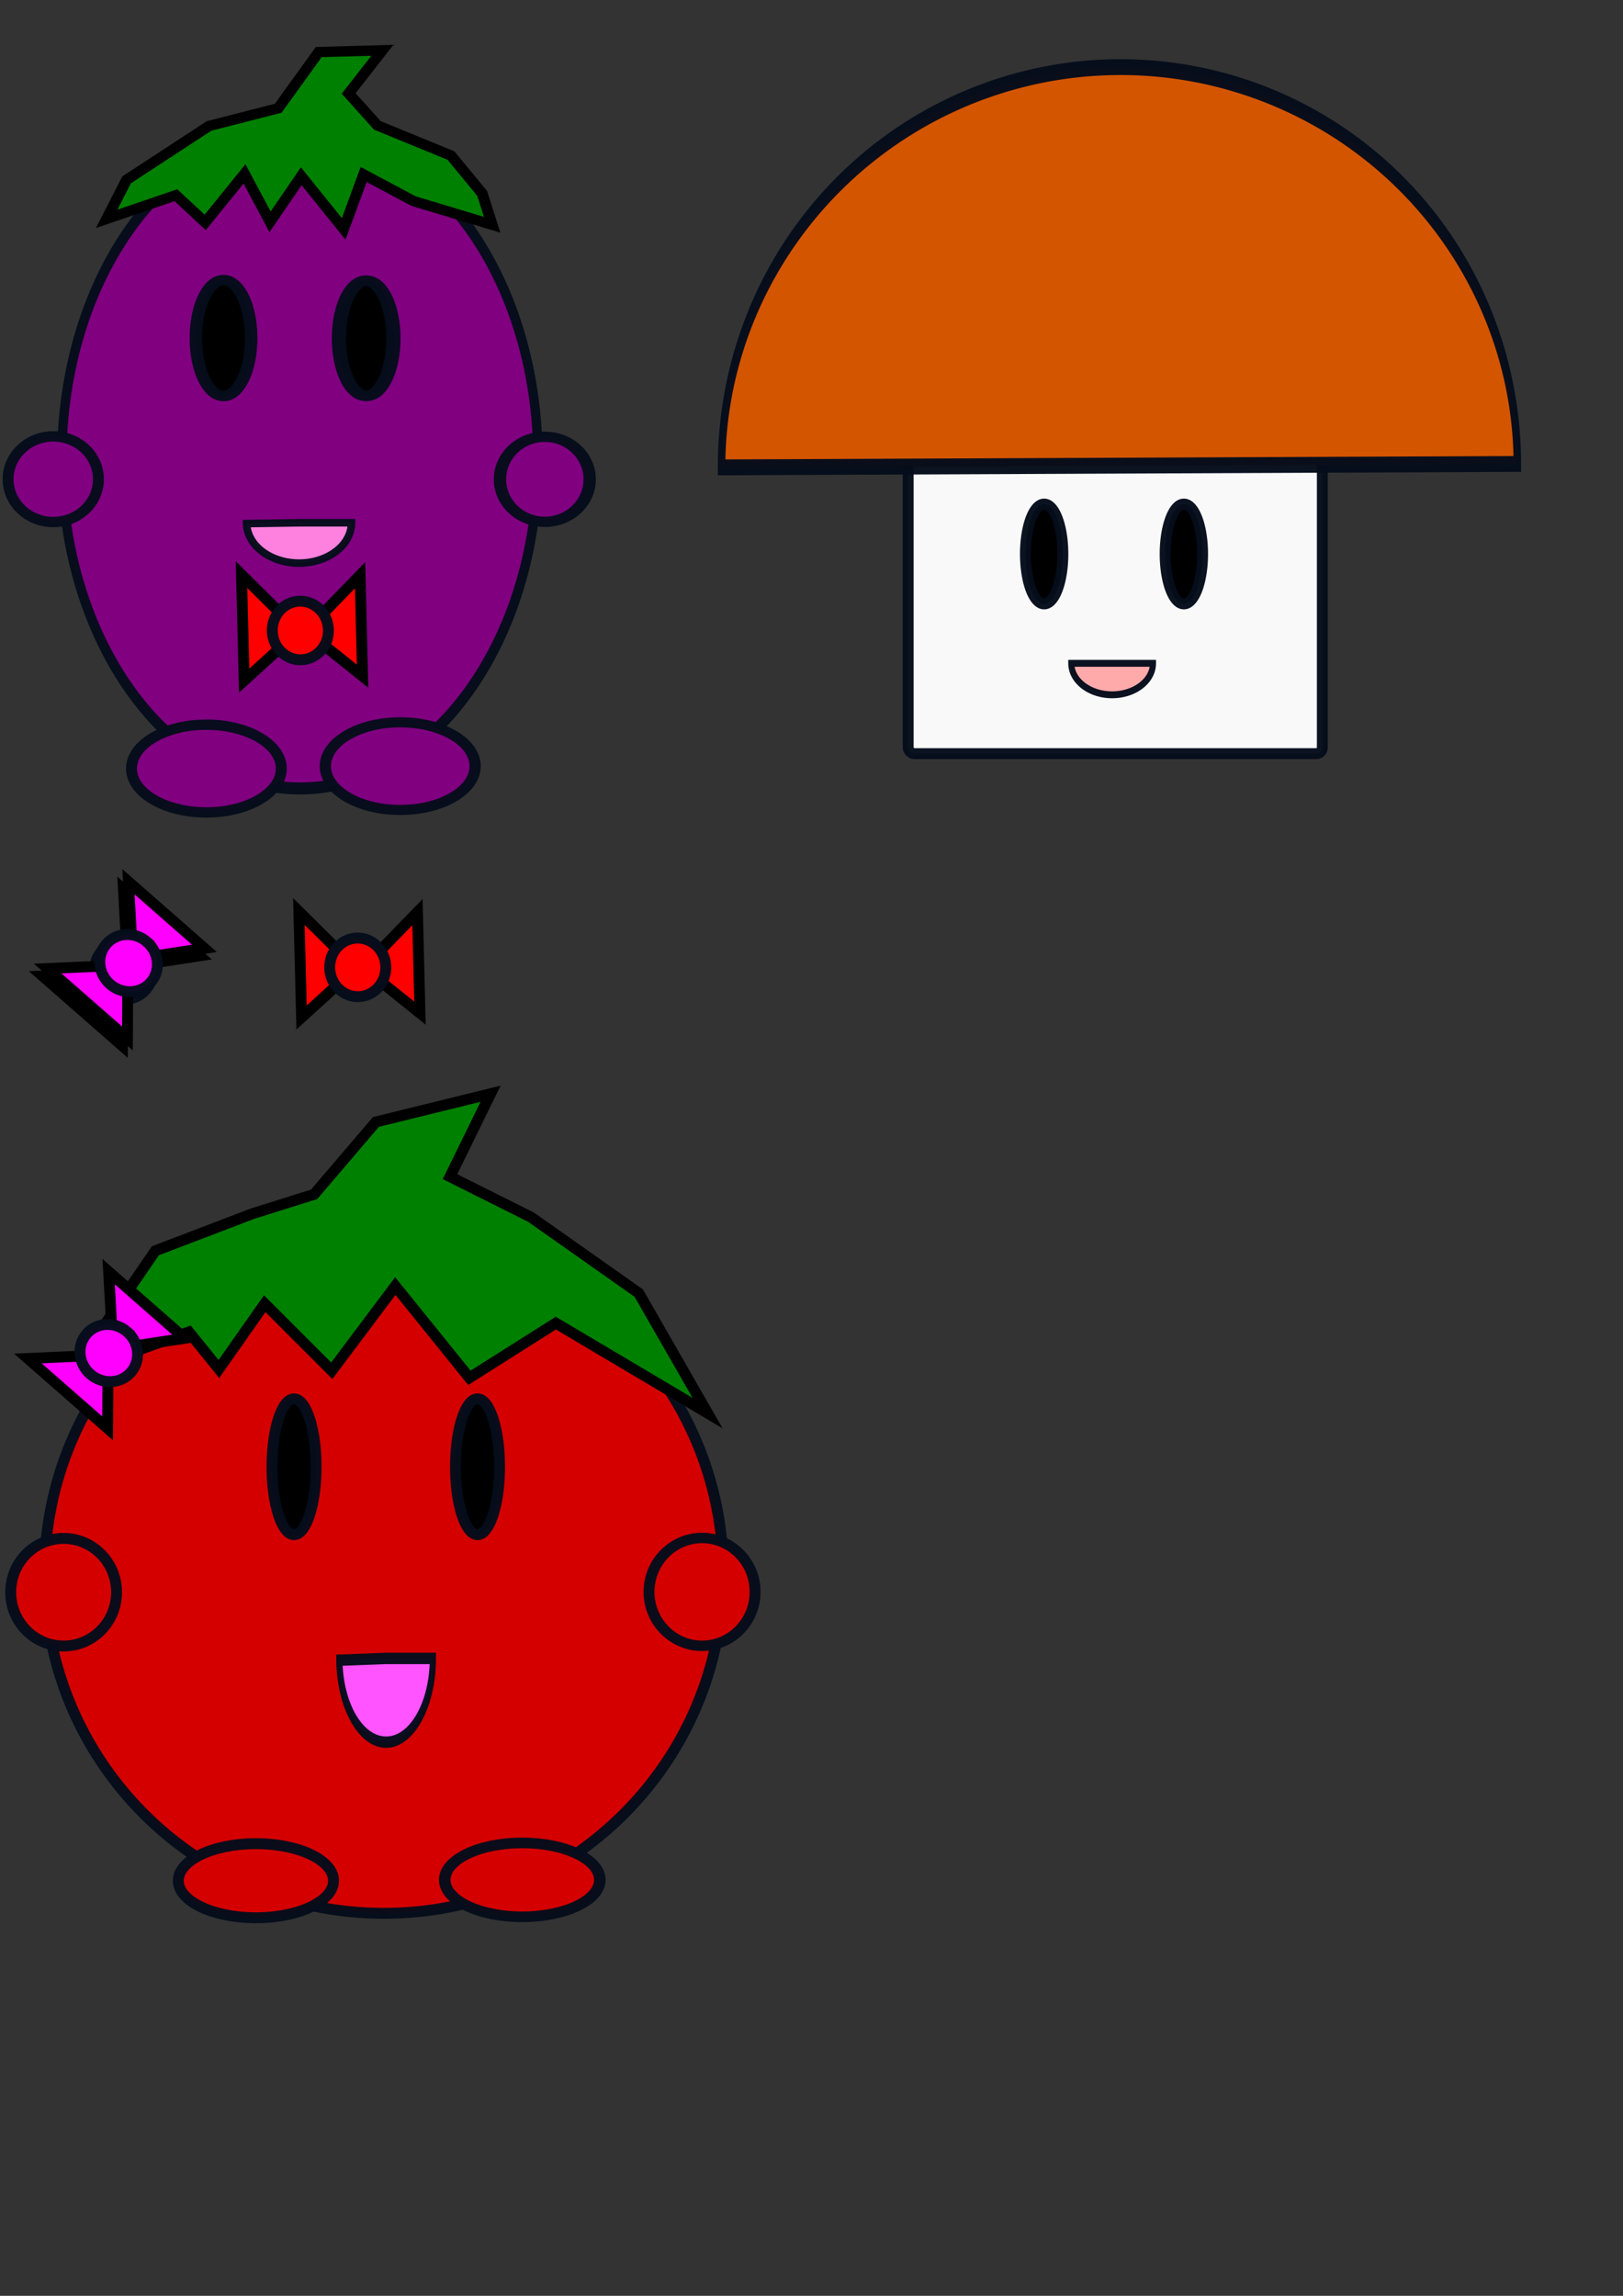 <?xml version="1.0" encoding="UTF-8" standalone="no"?>
<!-- Created with Inkscape (http://www.inkscape.org/) -->

<svg
   xmlns:dc="http://purl.org/dc/elements/1.1/"
   xmlns:cc="http://creativecommons.org/ns#"
   xmlns:rdf="http://www.w3.org/1999/02/22-rdf-syntax-ns#"
   xmlns:svg="http://www.w3.org/2000/svg"
   xmlns="http://www.w3.org/2000/svg"
   xmlns:sodipodi="http://sodipodi.sourceforge.net/DTD/sodipodi-0.dtd"
   xmlns:inkscape="http://www.inkscape.org/namespaces/inkscape"
   width="744.094"
   height="1052.362"
   id="svg2"
   version="1.1"
   inkscape:version="0.48.2 r9819"
   sodipodi:docname="drawing-1.svg">
  <rect width="100%" height="100%" fill="#333333" stroke="none"/>
  <defs
     id="defs4">
    <inkscape:path-effect
       effect="skeletal"
       id="path-effect3969"
       is_visible="true"
       pattern="m -34.78,229.049 c 0,-2.76 2.24,-5 5,-5 2.76,0 5,2.24 5,5 0,2.76 -2.24,5 -5,5 -2.76,0 -5,-2.24 -5,-5 z"
       copytype="single_stretched"
       prop_scale="1"
       scale_y_rel="false"
       spacing="0"
       normal_offset="0"
       tang_offset="0"
       prop_units="false"
       vertical_pattern="false"
       fuse_tolerance="0" />
    <inkscape:path-effect
       effect="spiro"
       id="path-effect3967"
       is_visible="true" />
    <inkscape:path-effect
       effect="skeletal"
       id="path-effect3888"
       is_visible="true"
       pattern="M 0,5 C 0,2.24 2.24,0 5,0 7.76,0 10,2.24 10,5 10,7.76 7.76,10 5,10 2.24,10 0,7.76 0,5 z"
       copytype="single_stretched"
       prop_scale="1"
       scale_y_rel="false"
       spacing="0"
       normal_offset="0"
       tang_offset="0"
       prop_units="false"
       vertical_pattern="false"
       fuse_tolerance="0" />
    <inkscape:path-effect
       effect="spiro"
       id="path-effect3886"
       is_visible="true" />
    <inkscape:path-effect
       effect="skeletal"
       id="path-effect3882"
       is_visible="true"
       pattern="M 0,5 C 0,2.24 2.24,0 5,0 7.76,0 10,2.24 10,5 10,7.76 7.76,10 5,10 2.24,10 0,7.76 0,5 z"
       copytype="single_stretched"
       prop_scale="1"
       scale_y_rel="false"
       spacing="0"
       normal_offset="0"
       tang_offset="0"
       prop_units="false"
       vertical_pattern="false"
       fuse_tolerance="0" />
    <inkscape:path-effect
       effect="spiro"
       id="path-effect3880"
       is_visible="true" />
  </defs>
  <sodipodi:namedview
     id="base"
     pagecolor="#ffffff"
     bordercolor="#666666"
     borderopacity="1.0"
     inkscape:pageopacity="0"
     inkscape:pageshadow="2"
     inkscape:zoom="0.43711187"
     inkscape:cx="372.04724"
     inkscape:cy="526.18109"
     inkscape:document-units="px"
     inkscape:current-layer="layer1"
     showgrid="false"
     inkscape:window-width="1196"
     inkscape:window-height="678"
     inkscape:window-x="4"
     inkscape:window-y="0"
     inkscape:window-maximized="0" />
  <g
     inkscape:label="Layer 1"
     inkscape:groupmode="layer"
     id="layer1">
    <path
       sodipodi:type="arc"
       style="opacity:0;fill:#800080;fill-opacity:1;fill-rule:nonzero;stroke:#060d1b;stroke-width:5;stroke-miterlimit:4;stroke-opacity:0.973;stroke-dasharray:none"
       id="path2987"
       sodipodi:cx="230.31477"
       sodipodi:cy="197.26805"
       sodipodi:rx="91.923882"
       sodipodi:ry="130.81476"
       d="m 322.239,197.268 a 91.924,130.815 0 1 1 -183.848,0 91.924,130.815 0 1 1 183.848,0 z" />
    <g
       id="g4084"
       transform="matrix(0.65,-0.76,0.76,0.65,-713.872,390.623)"
       inkscape:transform-center-x="-247.07634"
       inkscape:transform-center-y="38.418756"
       inkscape:export-filename="/Users/alexlin/Desktop/bow.png"
       inkscape:export-xdpi="90"
       inkscape:export-ydpi="90">
      <path
         inkscape:connector-curvature="0"
         id="path4050"
         d="m 462.124,621.122 25.737,-24.593 -0.572,46.327 -25.165,-21.734 z"
         style="fill:#ff00ff;stroke:#000000;stroke-width:5;stroke-linecap:butt;stroke-linejoin:miter;stroke-miterlimit:4;stroke-opacity:1;stroke-dasharray:none" />
      <path
         inkscape:connector-curvature="0"
         id="path4080"
         d="m 458.693,621.122 -25.165,-26.881 -0.572,48.615 z"
         style="fill:#ff00ff;stroke:#000000;stroke-width:5;stroke-linecap:butt;stroke-linejoin:miter;stroke-miterlimit:4;stroke-opacity:1;stroke-dasharray:none" />
      <path
         d="m 472.419,620.836 c 0,7.423 -5.761,13.44 -12.869,13.44 -7.107,0 -12.869,-6.018 -12.869,-13.44 0,-7.423 5.761,-13.441 12.869,-13.441 7.107,0 12.869,6.018 12.869,13.441 z"
         sodipodi:ry="13.440495"
         sodipodi:rx="12.868559"
         sodipodi:cy="620.83649"
         sodipodi:cx="459.55054"
         id="path4082"
         style="fill:#ff00ff;fill-opacity:1;fill-rule:nonzero;stroke:#060d1b;stroke-width:5;stroke-linecap:butt;stroke-miterlimit:4;stroke-opacity:0.973;stroke-dasharray:none"
         sodipodi:type="arc" />
    </g>
    <g
       id="g4137"
       inkscape:export-filename="/Users/alexlin/Desktop/mushroom.png"
       inkscape:export-xdpi="90"
       inkscape:export-ydpi="90">
      <rect
         ry="2.773"
         y="178.444"
         x="416.369"
         height="167.005"
         width="189.883"
         id="rect4093"
         style="fill:#f9f9f9;fill-opacity:1;fill-rule:nonzero;stroke:#060d1b;stroke-width:5;stroke-linecap:butt;stroke-miterlimit:4;stroke-opacity:0.973;stroke-dasharray:none" />
      <path
         sodipodi:type="arc"
         style="fill:#d45500;fill-opacity:1;fill-rule:nonzero;stroke:#060d1b;stroke-width:2.957;stroke-linecap:butt;stroke-miterlimit:4;stroke-opacity:0.973;stroke-dasharray:none"
         id="path4098"
         sodipodi:cx="515.88623"
         sodipodi:cy="314.56479"
         sodipodi:rx="156.71046"
         sodipodi:ry="74.351677"
         d="m 672.597,314.565 a 156.71,74.352 0 1 1 -313.421,0 l 156.71,0 z"
         sodipodi:start="0"
         sodipodi:end="3.1415927"
         transform="matrix(-1.164,0.005,-0.004,-2.457,1114.988,983.755)"
         inkscape:transform-center-x="-21.303747"
         inkscape:transform-center-y="162.97062" />
      <path
         d="m 551.346,253.94 a 8.579,22.877 0 1 1 -17.158,0 8.579,22.877 0 1 1 17.158,0 z"
         sodipodi:ry="22.877439"
         sodipodi:rx="8.5790396"
         sodipodi:cy="253.93958"
         sodipodi:cx="542.76721"
         id="path4102"
         style="fill:#000000;fill-opacity:1;fill-rule:nonzero;stroke:#060d1b;stroke-width:5;stroke-linecap:butt;stroke-miterlimit:4;stroke-opacity:0.973;stroke-dasharray:none"
         sodipodi:type="arc" />
      <path
         transform="translate(-64.057,0)"
         sodipodi:type="arc"
         style="fill:#000000;fill-opacity:1;fill-rule:nonzero;stroke:#060d1b;stroke-width:5;stroke-linecap:butt;stroke-miterlimit:4;stroke-opacity:0.973;stroke-dasharray:none"
         id="path4104"
         sodipodi:cx="542.76721"
         sodipodi:cy="253.93958"
         sodipodi:rx="8.5790396"
         sodipodi:ry="22.877439"
         d="m 551.346,253.94 a 8.579,22.877 0 1 1 -17.158,0 8.579,22.877 0 1 1 17.158,0 z" />
      <path
         sodipodi:end="3.1415927"
         sodipodi:start="0"
         transform="matrix(0.555,0,0,0.631,262.605,17.502)"
         d="m 479.282,454.117 a 33.744,22.877 0 1 1 -67.488,0 l 33.744,0 z"
         sodipodi:ry="22.877439"
         sodipodi:rx="33.744221"
         sodipodi:cy="454.11716"
         sodipodi:cx="445.53812"
         id="path4112"
         style="fill:#ffaaaa;fill-opacity:1;fill-rule:nonzero;stroke:#060d1b;stroke-width:5;stroke-linecap:butt;stroke-miterlimit:4;stroke-opacity:0.973;stroke-dasharray:none"
         sodipodi:type="arc" />
    </g>
    <g
       inkscape:export-ydpi="90"
       inkscape:export-xdpi="90"
       inkscape:export-filename="/Users/alexlin/Desktop/bowtie.png"
       id="g4181"
       transform="matrix(0.65,-0.76,0.76,0.65,-711.584,387.191)">
      <path
         style="fill:#ff00ff;stroke:#000000;stroke-width:5;stroke-linecap:butt;stroke-linejoin:miter;stroke-miterlimit:4;stroke-opacity:1;stroke-dasharray:none"
         d="m 462.124,621.122 25.737,-24.593 -0.572,46.327 -25.165,-21.734 z"
         id="path4146"
         inkscape:connector-curvature="0" />
      <path
         style="fill:#ff00ff;stroke:#000000;stroke-width:5;stroke-linecap:butt;stroke-linejoin:miter;stroke-miterlimit:4;stroke-opacity:1;stroke-dasharray:none"
         d="m 458.693,621.122 -25.165,-26.881 -0.572,48.615 z"
         id="path4148"
         inkscape:connector-curvature="0" />
      <path
         sodipodi:type="arc"
         style="fill:#ff00ff;fill-opacity:1;fill-rule:nonzero;stroke:#060d1b;stroke-width:5;stroke-linecap:butt;stroke-miterlimit:4;stroke-opacity:0.973;stroke-dasharray:none"
         id="path4150"
         sodipodi:cx="459.55054"
         sodipodi:cy="620.83649"
         sodipodi:rx="12.868559"
         sodipodi:ry="13.440495"
         d="m 472.419,620.836 c 0,7.423 -5.761,13.44 -12.869,13.44 -7.107,0 -12.869,-6.018 -12.869,-13.44 0,-7.423 5.761,-13.441 12.869,-13.441 7.107,0 12.869,6.018 12.869,13.441 z" />
    </g>
    <g
       inkscape:transform-center-y="102.94847"
       inkscape:transform-center-x="-48.042621"
       style="fill:#ff0000"
       transform="matrix(0.999,-0.037,0.037,0.999,-318.05,-159.792)"
       id="g4245"
       inkscape:export-filename="/Users/alexlin/Desktop/bowtie.png"
       inkscape:export-xdpi="90"
       inkscape:export-ydpi="90">
      <path
         inkscape:connector-curvature="0"
         id="path4247"
         d="m 462.124,621.122 25.737,-24.593 -0.572,46.327 -25.165,-21.734 z"
         style="fill:#ff0000;stroke:#000000;stroke-width:5;stroke-linecap:butt;stroke-linejoin:miter;stroke-miterlimit:4;stroke-opacity:1;stroke-dasharray:none" />
      <path
         inkscape:connector-curvature="0"
         id="path4249"
         d="m 458.693,621.122 -25.165,-26.881 -0.572,48.615 z"
         style="fill:#ff0000;stroke:#000000;stroke-width:5;stroke-linecap:butt;stroke-linejoin:miter;stroke-miterlimit:4;stroke-opacity:1;stroke-dasharray:none" />
      <path
         d="m 472.419,620.836 c 0,7.423 -5.761,13.44 -12.869,13.44 -7.107,0 -12.869,-6.018 -12.869,-13.44 0,-7.423 5.761,-13.441 12.869,-13.441 7.107,0 12.869,6.018 12.869,13.441 z"
         sodipodi:ry="13.440495"
         sodipodi:rx="12.868559"
         sodipodi:cy="620.83649"
         sodipodi:cx="459.55054"
         id="path4251"
         style="fill:#ff0000;fill-opacity:1;fill-rule:nonzero;stroke:#060d1b;stroke-width:5;stroke-linecap:butt;stroke-miterlimit:4;stroke-opacity:0.973;stroke-dasharray:none"
         sodipodi:type="arc" />
    </g>
    <g
       id="g4307"
       inkscape:export-filename="/Users/alexlin/Desktop/eggplant3.png"
       inkscape:export-xdpi="90"
       inkscape:export-ydpi="90">
      <g
         id="g4285">
        <g
           id="g3911"
           inkscape:export-filename="/Users/alexlin/Desktop/eggplant2.png"
           inkscape:export-xdpi="90"
           inkscape:export-ydpi="90"
           transform="matrix(1,0,0,0.948,-89.222,-23.846)">
          <path
             transform="matrix(1.359,0,0,1.832,-40.301,-70.67)"
             d="m 276.782,173.529 c 0,47.979 -35.955,86.873 -80.307,86.873 -44.352,0 -80.307,-38.894 -80.307,-86.873 0,-47.979 35.955,-86.873 80.307,-86.873 44.352,0 80.307,38.894 80.307,86.873 z"
             sodipodi:ry="86.873116"
             sodipodi:rx="80.307129"
             sodipodi:cy="173.52946"
             sodipodi:cx="196.47467"
             id="path3759"
             style="fill:#800080;fill-opacity:1;fill-rule:nonzero;stroke:#060d1b;stroke-width:3.168;stroke-miterlimit:4;stroke-opacity:0.973;stroke-dasharray:none"
             sodipodi:type="arc" />
          <path
             transform="translate(119.198,-15.152)"
             d="m 98.995,411.925 c 0,11.716 -15.377,21.213 -34.345,21.213 -18.968,0 -34.345,-9.497 -34.345,-21.213 0,-11.716 15.377,-21.213 34.345,-21.213 18.968,0 34.345,9.497 34.345,21.213 z"
             sodipodi:ry="21.213203"
             sodipodi:rx="34.345188"
             sodipodi:cy="411.92548"
             sodipodi:cx="64.649765"
             id="path3761"
             style="fill:#800080;fill-opacity:1;fill-rule:nonzero;stroke:#060d1b;stroke-width:5;stroke-miterlimit:4;stroke-opacity:0.973;stroke-dasharray:none"
             sodipodi:type="arc" />
          <path
             transform="matrix(1.03,0,0,0.976,-15.488,4.901)"
             d="m 313.147,400.309 c 0,11.995 -14.925,21.718 -33.335,21.718 -18.41,0 -33.335,-9.724 -33.335,-21.718 0,-11.995 14.925,-21.718 33.335,-21.718 18.41,0 33.335,9.724 33.335,21.718 z"
             sodipodi:ry="21.718279"
             sodipodi:rx="33.335033"
             sodipodi:cy="400.30872"
             sodipodi:cx="279.81226"
             id="path3822"
             style="fill:#800080;fill-opacity:1;fill-rule:nonzero;stroke:#060d1b;stroke-width:5;stroke-miterlimit:4;stroke-opacity:0.973;stroke-dasharray:none"
             sodipodi:type="arc" />
          <path
             d="m 134.35,256.867 c 0,11.437 -9.271,20.708 -20.708,20.708 -11.437,0 -20.708,-9.271 -20.708,-20.708 0,-11.437 9.271,-20.708 20.708,-20.708 11.437,0 20.708,9.271 20.708,20.708 z"
             sodipodi:ry="20.708128"
             sodipodi:rx="20.708128"
             sodipodi:cy="256.86707"
             sodipodi:cx="113.64216"
             id="path3826"
             style="fill:#800080;fill-opacity:1;fill-rule:nonzero;stroke:#060d1b;stroke-width:5;stroke-miterlimit:4;stroke-opacity:0.973;stroke-dasharray:none"
             sodipodi:type="arc" />
          <path
             transform="matrix(1.131,0,0,0.993,-41.439,0.844)"
             d="m 354.564,257.877 c 0,11.437 -8.141,20.708 -18.183,20.708 -10.042,0 -18.183,-9.271 -18.183,-20.708 0,-11.437 8.141,-20.708 18.183,-20.708 10.042,0 18.183,9.271 18.183,20.708 z"
             sodipodi:ry="20.708128"
             sodipodi:rx="18.182745"
             sodipodi:cy="257.8772"
             sodipodi:cx="336.3808"
             id="path3828"
             style="fill:#800080;fill-opacity:1;fill-rule:nonzero;stroke:#060d1b;stroke-width:5;stroke-miterlimit:4;stroke-opacity:0.973;stroke-dasharray:none"
             sodipodi:type="arc" />
          <path
             transform="matrix(1.142,0,0,1.009,-22.869,-4.307)"
             d="m 199,191.207 c 0,15.342 -4.975,27.779 -11.112,27.779 -6.137,0 -11.112,-12.437 -11.112,-27.779 0,-15.342 4.975,-27.779 11.112,-27.779 6.137,0 11.112,12.437 11.112,27.779 z"
             sodipodi:ry="27.779196"
             sodipodi:rx="11.111678"
             sodipodi:cy="191.20714"
             sodipodi:cx="187.88837"
             id="path3835"
             style="fill:#000000;fill-opacity:1;fill-rule:nonzero;stroke:#060d1b;stroke-width:5;stroke-miterlimit:4;stroke-opacity:0.973;stroke-dasharray:none"
             sodipodi:type="arc" />
          <path
             transform="matrix(1.302,0,0,1.021,-71.043,-9.071)"
             d="m 261.63,193.733 c 0,15.063 -4.296,27.274 -9.596,27.274 -5.3,0 -9.596,-12.211 -9.596,-27.274 0,-15.063 4.296,-27.274 9.596,-27.274 5.3,0 9.596,12.211 9.596,27.274 z"
             sodipodi:ry="27.274118"
             sodipodi:rx="9.5964489"
             sodipodi:cy="193.73251"
             sodipodi:cx="252.03307"
             id="path3837"
             style="fill:#000000;fill-opacity:1;fill-rule:nonzero;stroke:#060d1b;stroke-width:5;stroke-miterlimit:4;stroke-opacity:0.973;stroke-dasharray:none"
             sodipodi:type="arc" />
          <path
             inkscape:connector-curvature="0"
             id="path3849"
             d="m 147.274,112.099 37.748,-26.023 31.742,-8.579 18.588,-27.167 29.169,-0.858 -15.442,20.876 13.155,15.442 33.744,14.584 14.298,18.302 4.575,15.156 -36.032,-11.439 -22.877,-12.869 -9.151,26.309 -19.446,-25.451 -14.298,22.02 -11.725,-23.163 -18.016,23.449 -13.44,-13.155 -31.742,11.439 z"
             style="fill:#008000;stroke:#000000;stroke-width:5;stroke-linecap:butt;stroke-linejoin:miter;stroke-miterlimit:4;stroke-opacity:1;stroke-dasharray:none" />
          <path
             sodipodi:open="true"
             sodipodi:end="3.1415927"
             sodipodi:start="0"
             transform="translate(11.439,3.432)"
             d="m 229.346,291.115 c 0,12.003 -7.17,21.734 -16.014,21.734 -8.844,0 -16.014,-9.73 -16.014,-21.734 0,0 0,0 0,0"
             sodipodi:ry="21.733566"
             sodipodi:rx="16.014208"
             sodipodi:cy="291.11542"
             sodipodi:cx="213.33212"
             id="path3874"
             style="fill:#d40000;fill-opacity:1;fill-rule:nonzero;stroke:#060d1b;stroke-width:5;stroke-miterlimit:4;stroke-opacity:0.973;stroke-dasharray:none"
             sodipodi:type="arc" />
          <path
             inkscape:connector-curvature="0"
             id="path3892"
             d="m 206.088,292.259 37.197,-0.572"
             style="fill:none;stroke:#000000;stroke-width:5.539;stroke-linecap:butt;stroke-linejoin:miter;stroke-miterlimit:4;stroke-opacity:1;stroke-dasharray:none" />
        </g>
        <path
           sodipodi:type="arc"
           style="fill:#800080;fill-opacity:1;fill-rule:nonzero;stroke:none"
           id="path4279"
           sodipodi:cx="135.48064"
           sodipodi:cy="256.46402"
           sodipodi:rx="31.140326"
           sodipodi:ry="25.882868"
           d="m 166.621,256.464 a 31.14,25.883 0 1 1 -62.281,0 31.14,25.883 0 1 1 62.281,0 z" />
      </g>
      <path
         inkscape:transform-center-x="7.1093761"
         transform="matrix(0.691,0,0,0.692,-102.104,-4.446)"
         sodipodi:end="3.1209744"
         sodipodi:start="0"
         d="m 380.963,352.716 a 34.78,26.692 0 0 1 -69.553,0.55 l 34.773,-0.55 z"
         sodipodi:ry="26.691708"
         sodipodi:rx="34.780102"
         sodipodi:cy="352.71591"
         sodipodi:cx="346.18335"
         id="path4281"
         style="fill:#ff81df;fill-opacity:1;fill-rule:nonzero;stroke:#060d1b;stroke-width:5;stroke-miterlimit:4;stroke-opacity:0.973;stroke-dasharray:none"
         sodipodi:type="arc" />
      <g
         inkscape:transform-center-y="102.94847"
         inkscape:transform-center-x="-48.042621"
         style="fill:#ff0000"
         transform="matrix(0.999,-0.037,0.037,0.999,-344.359,-314.214)"
         id="g4299"
         inkscape:export-filename="/Users/alexlin/Desktop/bowtie.png"
         inkscape:export-xdpi="90"
         inkscape:export-ydpi="90">
        <path
           inkscape:connector-curvature="0"
           id="path4301"
           d="m 462.124,621.122 25.737,-24.593 -0.572,46.327 -25.165,-21.734 z"
           style="fill:#ff0000;stroke:#000000;stroke-width:5;stroke-linecap:butt;stroke-linejoin:miter;stroke-miterlimit:4;stroke-opacity:1;stroke-dasharray:none" />
        <path
           inkscape:connector-curvature="0"
           id="path4303"
           d="m 458.693,621.122 -25.165,-26.881 -0.572,48.615 z"
           style="fill:#ff0000;stroke:#000000;stroke-width:5;stroke-linecap:butt;stroke-linejoin:miter;stroke-miterlimit:4;stroke-opacity:1;stroke-dasharray:none" />
        <path
           d="m 472.419,620.836 c 0,7.423 -5.761,13.44 -12.869,13.44 -7.107,0 -12.869,-6.018 -12.869,-13.44 0,-7.423 5.761,-13.441 12.869,-13.441 7.107,0 12.869,6.018 12.869,13.441 z"
           sodipodi:ry="13.440495"
           sodipodi:rx="12.868559"
           sodipodi:cy="620.83649"
           sodipodi:cx="459.55054"
           id="path4305"
           style="fill:#ff0000;fill-opacity:1;fill-rule:nonzero;stroke:#060d1b;stroke-width:5;stroke-linecap:butt;stroke-miterlimit:4;stroke-opacity:0.973;stroke-dasharray:none"
           sodipodi:type="arc" />
      </g>
    </g>
    <g
       id="g4385"
       transform="translate(-2.288,4.575)">
      <g
         transform="matrix(0.65,-0.76,0.76,0.65,-711.584,387.191)"
         id="g4226"
         inkscape:export-filename="/Users/alexlin/Desktop/tomato2.png"
         inkscape:export-xdpi="90"
         inkscape:export-ydpi="90">
        <g
           inkscape:export-ydpi="90"
           inkscape:export-xdpi="90"
           inkscape:export-filename="/Users/alexlin/Desktop/tomato.png"
           transform="matrix(0.65,0.76,-0.76,0.65,697.316,210.243)"
           id="g4030">
          <g
             id="g3999"
             style="stroke-width:5;stroke-miterlimit:4;stroke-dasharray:none">
            <path
               d="m 432.384,722.927 c 0,85.917 -69.65,155.567 -155.567,155.567 -85.917,0 -155.567,-69.65 -155.567,-155.567 0,-85.917 69.65,-155.567 155.567,-155.567 85.917,0 155.567,69.65 155.567,155.567 z"
               sodipodi:ry="155.56659"
               sodipodi:rx="155.56659"
               sodipodi:cy="722.92706"
               sodipodi:cx="276.81702"
               id="path3961"
               style="fill:#d40000;fill-opacity:1;fill-rule:nonzero;stroke:#060d1b;stroke-width:5;stroke-miterlimit:4;stroke-opacity:0.973;stroke-dasharray:none"
               sodipodi:type="arc" />
          </g>
        </g>
        <g
           transform="translate(-136.82,107.976)"
           id="g4205"
           inkscape:export-filename="/Users/alexlin/Desktop/bowtie.png"
           inkscape:export-xdpi="90"
           inkscape:export-ydpi="90" />
      </g>
      <g
         id="g4343">
        <path
           transform="translate(-98.766,-6.389)"
           style="fill:#008000;stroke:#000000;stroke-width:5;stroke-linecap:butt;stroke-linejoin:miter;stroke-miterlimit:4;stroke-opacity:1;stroke-dasharray:none"
           d="m 273.388,516.102 52.575,-12.941 -18.603,38.015 37.207,18.603 49.339,34.78 31.545,55.001 -69.56,-41.251 -39.633,25.074 -33.971,-42.06 -29.118,38.824 -30.736,-30.736 -21.03,29.927 -13.75,-16.986 -54.192,19.412 38.824,-56.619 44.486,-16.986 28.309,-8.897 z"
           id="path3985"
           inkscape:connector-curvature="0" />
        <path
           transform="translate(-98.766,-6.389)"
           d="m 154.488,731.657 c 0,13.625 -10.864,24.67 -24.265,24.67 -13.401,0 -24.265,-11.045 -24.265,-24.67 0,-13.625 10.864,-24.67 24.265,-24.67 13.401,0 24.265,11.045 24.265,24.67 z"
           sodipodi:ry="24.669607"
           sodipodi:rx="24.265188"
           sodipodi:cy="731.65729"
           sodipodi:cx="130.22318"
           id="path4009"
           style="fill:#d40000;fill-opacity:1;fill-rule:nonzero;stroke:#060d1b;stroke-width:5;stroke-miterlimit:4;stroke-opacity:0.973;stroke-dasharray:none"
           sodipodi:type="arc" />
        <path
           transform="matrix(1.002,0,0,0.955,-108.623,25.227)"
           d="m 456.186,732.871 c 0,14.295 -10.864,25.883 -24.265,25.883 -13.401,0 -24.265,-11.588 -24.265,-25.883 0,-14.295 10.864,-25.883 24.265,-25.883 13.401,0 24.265,11.588 24.265,25.883 z"
           sodipodi:ry="25.882868"
           sodipodi:rx="24.265188"
           sodipodi:cy="732.87054"
           sodipodi:cx="431.92035"
           id="path4011"
           style="fill:#d40000;fill-opacity:1;fill-rule:nonzero;stroke:#060d1b;stroke-width:5;stroke-linecap:butt;stroke-miterlimit:4;stroke-opacity:0.973;stroke-dasharray:none"
           sodipodi:type="arc" />
        <path
           transform="translate(-98.766,-6.389)"
           d="m 253.976,863.903 c 0,9.381 -15.934,16.986 -35.589,16.986 -19.655,0 -35.589,-7.605 -35.589,-16.986 0,-9.381 15.934,-16.986 35.589,-16.986 19.655,0 35.589,7.605 35.589,16.986 z"
           sodipodi:ry="16.985632"
           sodipodi:rx="35.588943"
           sodipodi:cy="863.90253"
           sodipodi:cx="218.38669"
           id="path4013"
           style="fill:#d40000;fill-opacity:1;fill-rule:nonzero;stroke:#060d1b;stroke-width:5;stroke-linecap:butt;stroke-miterlimit:4;stroke-opacity:0.973;stroke-dasharray:none"
           sodipodi:type="arc" />
        <path
           transform="matrix(1.059,0,0,0.974,-116.735,16.074)"
           d="m 372.066,863.498 c 0,9.604 -15.028,17.39 -33.567,17.39 -18.538,0 -33.567,-7.786 -33.567,-17.39 0,-9.604 15.028,-17.39 33.567,-17.39 18.538,0 33.567,7.786 33.567,17.39 z"
           sodipodi:ry="17.390051"
           sodipodi:rx="33.566845"
           sodipodi:cy="863.49811"
           sodipodi:cx="338.49939"
           id="path4015"
           style="fill:#d40000;fill-opacity:1;fill-rule:nonzero;stroke:#060d1b;stroke-width:5;stroke-linecap:butt;stroke-miterlimit:4;stroke-opacity:0.973;stroke-dasharray:none"
           sodipodi:type="arc" />
        <path
           transform="matrix(0.65,-0.76,0.76,0.65,-718.37,561.354)"
           style="fill:#ff00ff;stroke:#000000;stroke-width:5;stroke-linecap:butt;stroke-linejoin:miter;stroke-miterlimit:4;stroke-opacity:1;stroke-dasharray:none"
           d="m 462.124,621.122 25.737,-24.593 -0.572,46.327 -25.165,-21.734 z"
           id="path4207"
           inkscape:connector-curvature="0" />
        <path
           transform="matrix(0.65,-0.76,0.76,0.65,-718.37,561.354)"
           style="fill:#ff00ff;stroke:#000000;stroke-width:5;stroke-linecap:butt;stroke-linejoin:miter;stroke-miterlimit:4;stroke-opacity:1;stroke-dasharray:none"
           d="m 458.693,621.122 -25.165,-26.881 -0.572,48.615 z"
           id="path4209"
           inkscape:connector-curvature="0" />
        <path
           transform="matrix(0.65,-0.76,0.76,0.65,-718.37,561.354)"
           sodipodi:type="arc"
           style="fill:#ff00ff;fill-opacity:1;fill-rule:nonzero;stroke:#060d1b;stroke-width:5;stroke-linecap:butt;stroke-miterlimit:4;stroke-opacity:0.973;stroke-dasharray:none"
           id="path4211"
           sodipodi:cx="459.55054"
           sodipodi:cy="620.83649"
           sodipodi:rx="12.868559"
           sodipodi:ry="13.440495"
           d="m 472.419,620.836 c 0,7.423 -5.761,13.44 -12.869,13.44 -7.107,0 -12.869,-6.018 -12.869,-13.44 0,-7.423 5.761,-13.441 12.869,-13.441 7.107,0 12.869,6.018 12.869,13.441 z" />
      </g>
      <path
         transform="translate(-261.255,-42.06)"
         d="m 408.464,709.819 c 0,17.198 -4.527,31.14 -10.11,31.14 -5.584,0 -10.111,-13.942 -10.111,-31.14 0,-17.198 4.527,-31.14 10.111,-31.14 5.584,0 10.11,13.942 10.11,31.14 z"
         sodipodi:ry="31.140326"
         sodipodi:rx="10.110495"
         sodipodi:cy="709.8186"
         sodipodi:cx="398.35352"
         id="path4365"
         style="fill:#000000;fill-opacity:1;fill-rule:nonzero;stroke:#060d1b;stroke-width:5;stroke-linecap:butt;stroke-miterlimit:4;stroke-opacity:0.973;stroke-dasharray:none"
         sodipodi:type="arc" />
      <path
         sodipodi:type="arc"
         style="fill:#000000;fill-opacity:1;fill-rule:nonzero;stroke:#060d1b;stroke-width:5;stroke-linecap:butt;stroke-miterlimit:4;stroke-opacity:0.973;stroke-dasharray:none"
         id="path4369"
         sodipodi:cx="398.35352"
         sodipodi:cy="709.8186"
         sodipodi:rx="10.110495"
         sodipodi:ry="31.140326"
         d="m 408.464,709.819 c 0,17.198 -4.527,31.14 -10.11,31.14 -5.584,0 -10.111,-13.942 -10.111,-31.14 0,-17.198 4.527,-31.14 10.111,-31.14 5.584,0 10.11,13.942 10.11,31.14 z"
         transform="translate(-177.136,-42.06)" />
      <path
         transform="matrix(0.57,0,0,1.043,-71.726,54.087)"
         sodipodi:end="3.1200806"
         sodipodi:start="0"
         d="m 478.024,672.612 c 0,20.325 -16.839,36.802 -37.611,36.802 -20.457,0 -37.162,-15.998 -37.602,-36.011 l 37.602,-0.792 z"
         sodipodi:ry="36.802204"
         sodipodi:rx="37.611042"
         sodipodi:cy="672.612"
         sodipodi:cx="440.41318"
         id="path4371"
         style="fill:#ff54ff;fill-opacity:1;fill-rule:nonzero;stroke:#060d1b;stroke-width:5;stroke-linecap:butt;stroke-miterlimit:4;stroke-opacity:0.973;stroke-dasharray:none"
         sodipodi:type="arc" />
    </g>
  </g>
</svg>

